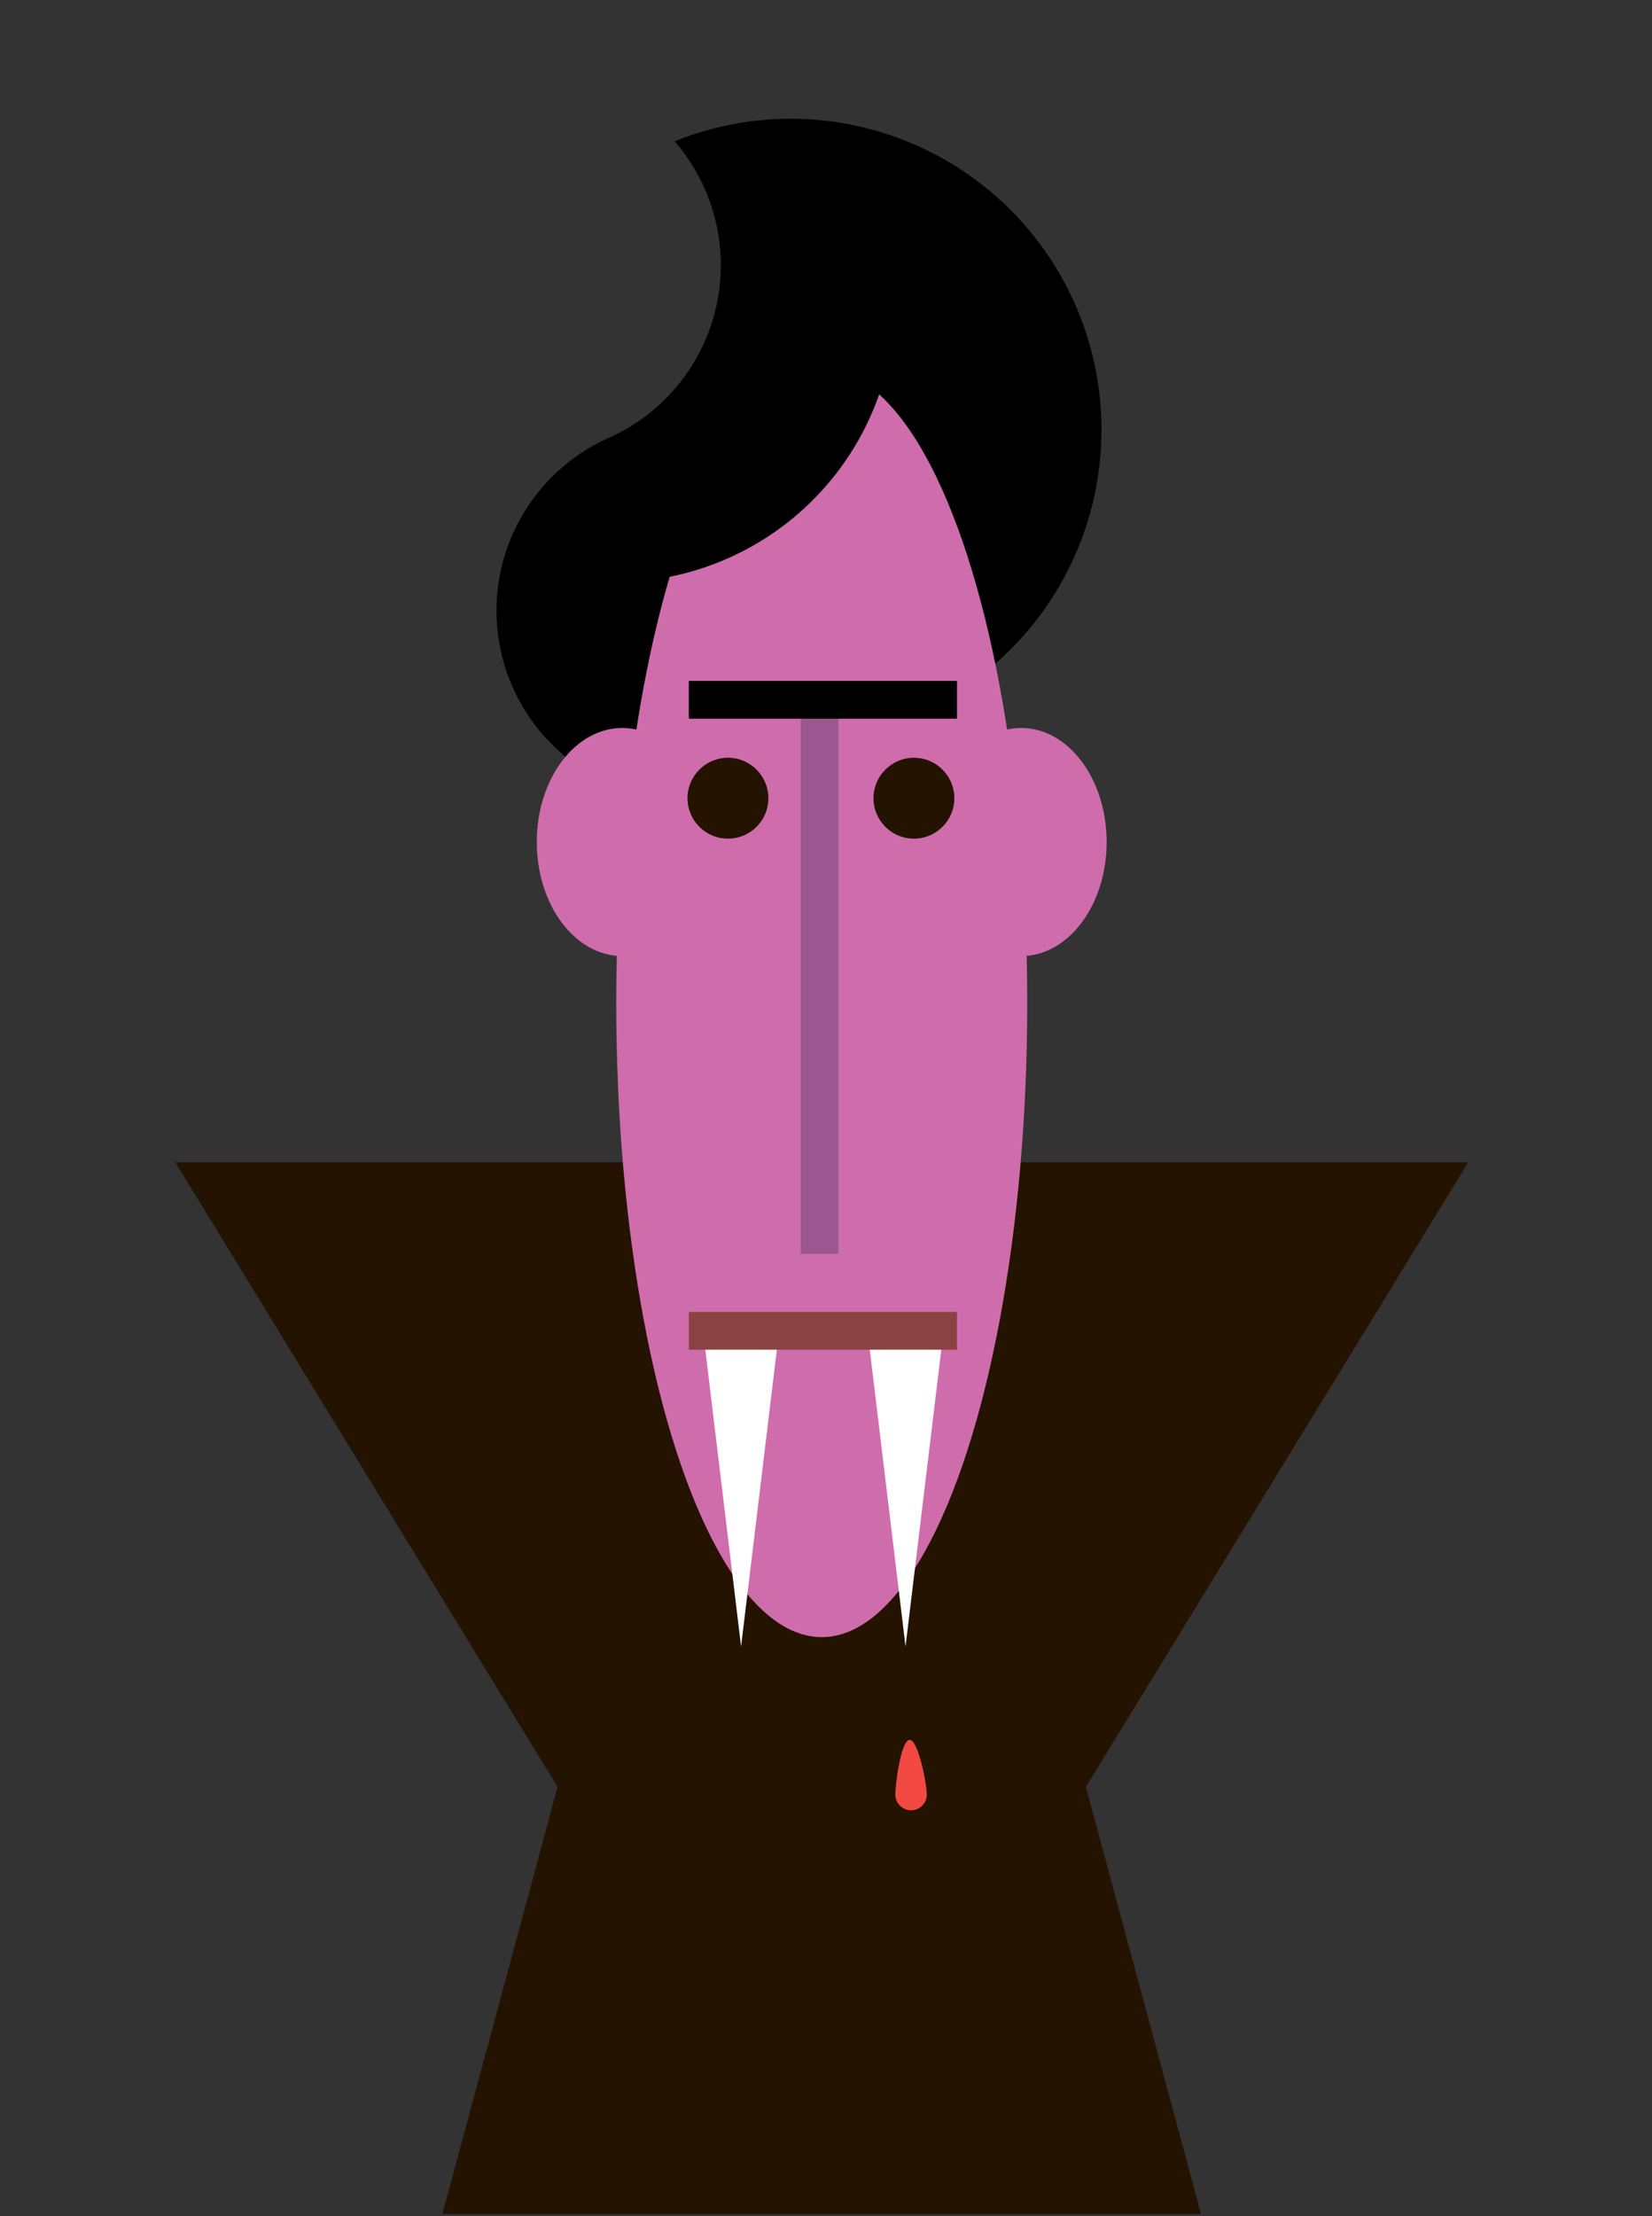 <svg id="Слой_1" data-name="Слой 1" xmlns="http://www.w3.org/2000/svg" xmlns:xlink="http://www.w3.org/1999/xlink" viewBox="0 0 264 354">
  <rect x="0" y="0" width="264" height="354" fill="#333333" stroke="none"/>
  <defs>
    <style>
      .cls-1 {
        fill: none;
      }
      .cls-13,
      .cls-2 {
        fill: #fff;
      }
      .cls-2 {
        stroke: #000;
        stroke-miterlimit: 10;
      }
      .cls-3 {
        clip-path: url("#clip-path");
      }
      .cls-4 {
        fill: #e1b285;
      }
      .cls-5 {
        fill: #ffd7a5;
      }
      .cls-6 {
        fill: #b48d69;
      }
      .cls-7 {
        clip-path: url("#clip-path-2");
      }
      .cls-8 {
        fill: #cdcdcd;
      }
      .cls-9 {
        clip-path: url("#clip-path-3");
      }
      .cls-10 {
        fill: #231300;
      }
      .cls-11 {
        fill: #cf6cac;
      }
      .cls-12 {
        fill: #9a5790;
      }
      .cls-14 {
        fill: #8a4242;
      }
      .cls-15 {
        fill: #f24943;
      }
    </style>
    <clipPath id="clip-path"><rect class="cls-1" x="-0.29" y="-475.42" width="266.33" height="354.74"/></clipPath>
    <clipPath id="clip-path-2"><rect class="cls-1" x="397.02" y="7.85" width="264.56" height="346.53"/></clipPath>
    <clipPath id="clip-path-3"><rect class="cls-1" x="2.32" y="5.18" width="258.33" height="348.47"/></clipPath>
  </defs>
  <g class="cls-3"><path class="cls-4" d="M10.11,269.37,139.5,244,9.69,213.92a21.39,21.39,0,0,1,.42,4.18Z"/><polygon class="cls-5" points="10.11 281.8 254.98 281.8 254.98 270.74 139.5 243.99 10.11 269.37 10.11 281.8"/><polygon class="cls-5" points="254.98 221.34 139.5 243.99 254.98 270.74 254.98 221.34"/><polygon class="cls-5" points="297.28 22.06 297.28 -5.46 -32.92 56.12 -32.92 86.36 103.98 93.63 297.28 22.06"/><polygon class="cls-6" points="-32.92 -49.56 -32.92 9.99 138.31 -33.62 -32.92 -49.56"/><polygon class="cls-4" points="297.28 -18.81 138.31 -33.62 -32.92 9.99 -32.92 56.12 297.28 -5.46 297.28 -18.81"/><polygon class="cls-5" points="-32.92 86.36 -32.92 144.31 103.98 93.63 -32.92 86.36"/><path class="cls-5" d="M-11.4,196.59a21.57,21.57,0,0,1,20,13.65l217.12-36.74-258.63,2.12V204l4.45,1A21.49,21.49,0,0,1-11.4,196.59Z"/><polygon class="cls-5" points="297.28 172.91 297.28 161.38 225.72 173.49 297.28 172.91"/><polygon class="cls-6" points="-32.92 144.31 -32.92 175.61 225.72 173.49 297.28 161.38 297.28 103.88 103.98 93.63 -32.92 144.31"/><polygon class="cls-4" points="103.98 93.63 297.28 103.88 297.28 28.61 282.1 61.9 297.28 28.61 297.28 22.06 103.98 93.63"/><path class="cls-4" d="M8.59,210.24a21.25,21.25,0,0,1,1.1,3.68L139.5,244,255,221.34V218.1a21.49,21.49,0,0,1,42.3-5.39v-39.8l-71.57.59Z"/><polygon class="cls-4" points="10.11 348.4 -32.91 355.68 -32.91 369.26 10.11 387.93 10.11 348.4"/><polygon class="cls-6" points="10.11 281.8 -32.91 281.8 -32.91 327.29 10.11 331.3 10.11 281.8"/><polygon class="cls-5" points="10.11 331.3 -32.91 327.29 -32.91 355.68 10.11 348.4 10.11 331.3"/><path class="cls-4" d="M-32.87,217.25c0,.28,0,.56,0,.84v59.71l43-8.44V218.1a21.39,21.39,0,0,0-.42-4.18L0,211.68Z"/><path class="cls-4" d="M9.69,213.92a21.25,21.25,0,0,0-1.1-3.68L0,211.68Z"/><polygon class="cls-5" points="10.11 269.37 -32.91 277.81 -32.91 281.8 10.11 281.8 10.11 269.37"/><path class="cls-5" d="M-28.46,205.08a21.35,21.35,0,0,0-4.4,12.17L0,211.68Z"/><path class="cls-5" d="M-11.4,196.59a21.49,21.49,0,0,0-17.06,8.49L0,211.68l8.55-1.45A21.57,21.57,0,0,0-11.4,196.59Z"/><polygon class="cls-4" points="297.28 281.8 254.98 281.8 254.98 306.96 298 299.68 298 280.71 297.28 280.54 297.28 281.8"/><polygon class="cls-5" points="254.98 354.1 298 358.11 298 299.68 254.98 306.96 254.98 354.1"/><polygon class="cls-5" points="297.28 280.54 297.28 213.04 254.98 221.34 254.98 270.74 297.28 280.54"/><path class="cls-4" d="M276.49,196.59A21.57,21.57,0,0,0,255,218.1v3.24l42.3-8.3v-.33A21.57,21.57,0,0,0,276.49,196.59Z"/><polygon class="cls-5" points="254.98 281.8 297.28 281.8 297.28 280.54 254.98 270.74 254.98 281.8"/></g>
  <g class="cls-7"><rect class="cls-8" x="306.09" y="198.63" width="85.73" height="406.39" rx="42.87" ry="42.87" transform="translate(140.54 -87.86) rotate(17.92)"/></g>
  <g class="cls-9"><path d="M107.82,22.58A30.21,30.21,0,0,1,97.27,69.95,30.2,30.2,0,1,0,131.76,118a49.66,49.66,0,1,0-23.95-95.43Z"/><polygon class="cls-10" points="173.53 285.43 89.1 285.43 28.01 185.65 234.63 185.65 173.53 285.43"/><polygon class="cls-10" points="173.53 285.43 89.1 285.43 -6.29 639.03 268.92 639.03 173.53 285.43"/><ellipse class="cls-11" cx="131.32" cy="160.24" rx="32.84" ry="101.27"/><ellipse class="cls-11" cx="99.44" cy="134.5" rx="13.66" ry="18.22"/><ellipse class="cls-11" cx="163.19" cy="134.5" rx="13.66" ry="18.22"/><path d="M143,48.24A44.77,44.77,0,0,1,98.24,93l9-19.38,19-19.81Z"/><circle class="cls-10" cx="116.33" cy="127.5" r="6.46"/><circle class="cls-10" cx="146.05" cy="127.5" r="6.46"/><rect class="cls-12" x="127.96" y="112.85" width="6.03" height="87.44"/><rect x="128.5" y="90.35" width="6.03" height="42.86" transform="translate(243.29 -19.73) rotate(90)"/><polygon class="cls-13" points="118.43 263 112.34 212.48 124.52 212.48 118.43 263"/><polygon class="cls-13" points="144.71 263 138.62 212.48 150.8 212.48 144.71 263"/><rect class="cls-14" x="128.5" y="191.14" width="6.03" height="42.86" transform="translate(344.08 81.06) rotate(90)"/><path class="cls-15" d="M148.09,286.38a2.51,2.51,0,1,1-5,.13c0-1.57.9-8.55,2.27-8.59S148.06,284.81,148.09,286.38Z"/></g>
</svg>
